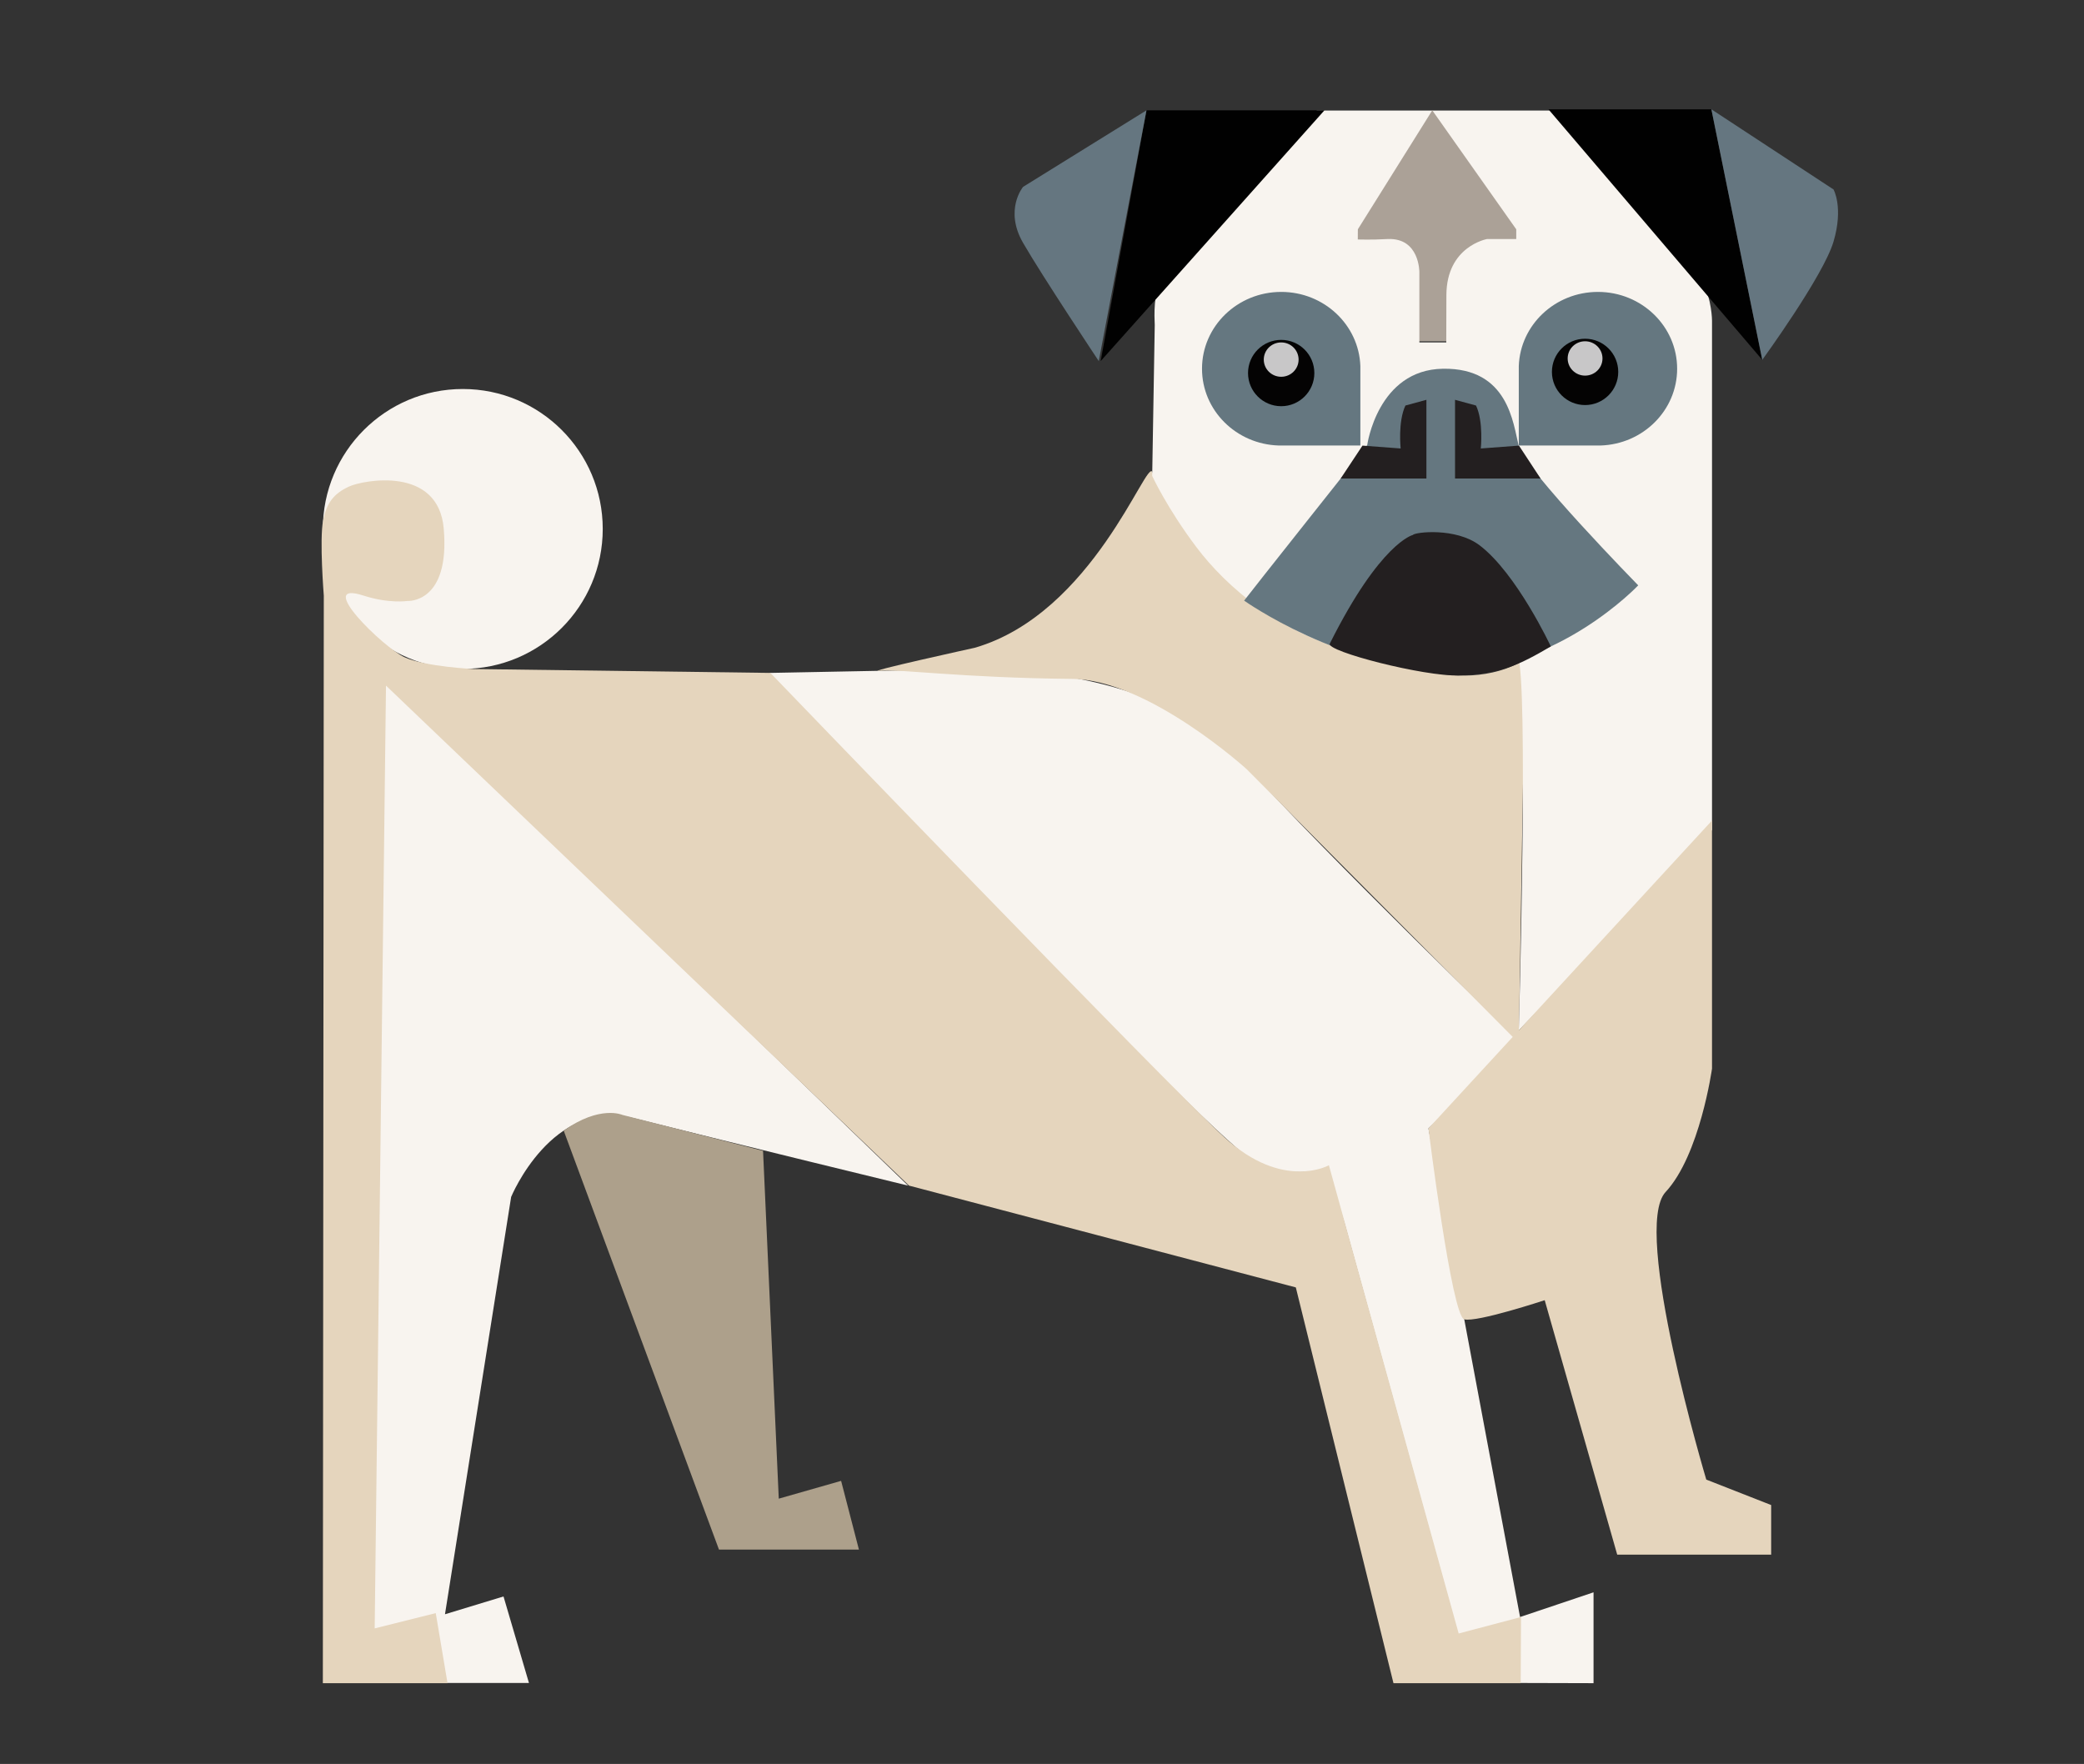 <?xml version="1.0" encoding="utf-8"?>
<!-- Generator: Adobe Illustrator 16.0.0, SVG Export Plug-In . SVG Version: 6.00 Build 0)  -->
<!DOCTYPE svg PUBLIC "-//W3C//DTD SVG 1.1//EN" "http://www.w3.org/Graphics/SVG/1.1/DTD/svg11.dtd">
<svg version="1.1" id="Layer_1" xmlns="http://www.w3.org/2000/svg" xmlns:xlink="http://www.w3.org/1999/xlink" x="0px" y="0px"
	 width="273px" height="231.061px" viewBox="0 0 273 231.061" enable-background="new 0 0 273 231.061" xml:space="preserve">
<rect x="0" y="0" width="273" height="231.061" fill="#333333" stroke="none"/>
<g>
	<g>
		<circle fill="#F8F4EF" cx="60.625" cy="69.289" r="18.333"/>
		<path fill="#F8F4EF" d="M58.292,220.453h11l-3.333-11.332l-7.667,2.332l8.667-54.666c0,0,5.333-13,16-10.334
			c13.814,3.455,36,8.852,36,8.852L50.125,88.787l-1.5,125l8.333-0.666L58.292,220.453z"/>
		<path fill="#F8F4EF" d="M100.792,88.146l25.667-0.496c0,0,24.333-1.17,36,11.83c11.666,13,36.666,37,36.666,37l-12,11.334l12,64
			l9.625-3.236v11.902l-9.791-0.027l0.166-6.973l-8,1l-15-54.277l-2.166-7.084c0,0-6.082,1.498-10.074-1.234
			C156.5,146.828,100.792,88.146,100.792,88.146z"/>
	</g>
	<path fill="#ADA08B" d="M73.841,148.098l20.343,54.881h18.333l-2.333-9l-8.167,2.332l-2.06-45.566l-18.42-4.703
		C81.538,146.041,78.6,144.715,73.841,148.098z"/>
	<path fill="#231F20" d="M288.52,146.979"/>
	<g>
		<path fill="#E5D5BD" d="M42.417,78.02L42.292,220.48h16.333l-1.542-9.176l-8,2l1.482-123.496l68.518,65.496l50.667,13.334
			l12.792,51.842h16.667l0.041-8.666l-8.166,2.158l-17-61.334c0,0-6,3.381-13.667-3.643s-59.5-60.85-59.5-60.85l-38.833-0.508
			c0,0-6.333-0.291-9.083-1.541s-11.957-10.207-5.375-8.078c3.333,1.078,5.75,0.703,5.75,0.703s5.594,0.371,4.754-9.465
			c-0.708-8.291-10.582-6.355-12.379-5.535c-2.021,0.922-2.962,2.139-3.424,4.455C41.829,70.666,42.417,78.02,42.417,78.02z"/>
		<path fill="#E5D5BD" d="M127.708,84.848c15.5-4.5,22.522-24.93,23.25-23c2,5.309,31.647,34.58,48.813,24.58l-0.812,50.197
			l-35.626-35.85c0,0-12.906-11.746-22.895-11.846c-14.543-0.143-22.715-1.328-25.202-1.062S127.708,84.848,127.708,84.848z"/>
	</g>
	<line fill="#231F20" x1="186.145" y1="63.537" x2="174.27" y2="63.537"/>
	<g>
		<polygon fill="#F8F4EF" points="153.025,35.854 172.5,14.479 204.843,14.479 223.392,35.854 		"/>
		<polygon fill="#ABA197" points="177.876,30.037 187.626,14.453 198.626,30.037 198.626,44.703 177.789,44.703 		"/>
		<path fill="#F8F4EF" d="M151.27,42.562l-0.335,19.779c0,0,1.924,4.205,5.835,9.387c3.712,4.916,11.105,11.684,21.936,14.016
			c19.065,4.107,19.38-1.158,20.085,0.104c1.481,2.646,0.168,49.117,0.168,49.117l25.312-26.236v-66.75c0,0,0-10.672-10.382-10.668
			c-8.247,0.004-19.08,0-19.08,0s-5.312,0.93-5.334,7.344c-0.017,5.074-0.017,6.199-0.017,6.199h-3.524v-9.209
			c0,0,0.041-4.5-4.125-4.334c-2.27,0.092-2.245,0.246-22.038-0.582C149.982,31.566,151.323,42.049,151.27,42.562z"/>
	</g>
	<g>
		<path fill="#657780" d="M162.978,78.676c0.25-0.375,16.125-20.375,16.125-20.375s1.361-9.875,9.931-10s9.175,7.154,9.925,10.154
			s15.645,18.221,15.645,18.221s-10.5,11.125-24.625,11.125S162.978,78.676,162.978,78.676z"/>
		<path fill="#231F20" d="M175.628,62.68h11.229V52.371l-2.75,0.75c-1,2.125-0.625,5.625-0.625,5.625l-5-0.375L175.628,62.68z"/>
		<path fill="#231F20" d="M201.81,62.68h-11.203V52.371l2.75,0.75c1,2.125,0.625,5.625,0.625,5.625l5-0.375L201.81,62.68z"/>
		<path fill="#231F20" d="M185.078,70.076c0.25-0.375,5.625-1.018,8.75,1.357c4.869,3.701,9.327,13.244,9.327,13.244
			c-4.125,2.42-6.563,3.607-12.025,3.801c-4.542,0.16-17.433-3.156-16.927-4.17C180.828,71.059,185.078,70.076,185.078,70.076z"/>
	</g>
	<g>
		<path fill="#657780" d="M157.02,49.041c0-0.117,0.002-0.234,0.006-0.352"/>
	</g>
	<g>
		<path fill="#657780" d="M178.205,47.949v10.408H167.57h-0.066c-5.576-0.17-10.043-4.607-10.043-10.057
			c0-5.559,4.646-10.062,10.375-10.062C173.444,38.238,178.013,42.555,178.205,47.949z"/>
		<circle fill="#040303" cx="167.833" cy="48.865" r="4.344"/>
		<ellipse fill="#C8C7C8" cx="167.833" cy="47.104" rx="2.281" ry="2.25"/>
	</g>
	<g>
		<path fill="#657780" d="M198.958,47.949v10.408h10.635h0.066c5.576-0.17,10.043-4.607,10.043-10.057
			c0-5.559-4.646-10.062-10.375-10.062C203.718,38.238,199.149,42.555,198.958,47.949z"/>
		<circle fill="#040303" cx="207.642" cy="48.715" r="4.344"/>
		<ellipse fill="#C8C7C8" cx="207.642" cy="46.953" rx="2.281" ry="2.25"/>
	</g>
	<g>
		<polygon fill="#010101" points="144.187,47.299 173.5,14.453 150.187,14.453 		"/>
		<path fill="#657680" d="M150.187,14.453L134.02,24.479c0,0-2.5,3,0,7.334s9.917,15.486,9.917,15.486L150.187,14.453z"/>
	</g>
	<g>
		<path fill="#010101" d="M202.843,14.318c1.26,0,21.344,0,21.344,0l6.666,32.82L202.843,14.318z"/>
		<path fill="#657680" d="M224.187,14.318l16,10.5c0,0,1.334,2.334,0,6.834s-9.334,15.486-9.334,15.486L224.187,14.318z"/>
	</g>
	<path fill="#E5D5BD" d="M224.27,107.479v32.5c0,0-1.583,11.334-6.083,16.168c-4.5,4.832,5.333,37.666,5.333,37.666l8.5,3.334v6.5
		h-20.167l-9.5-33.334c0,0-8.896,2.939-10.539,2.508s-4.689-25.006-4.689-25.006L224.27,107.479z"/>
</g>
</svg>
